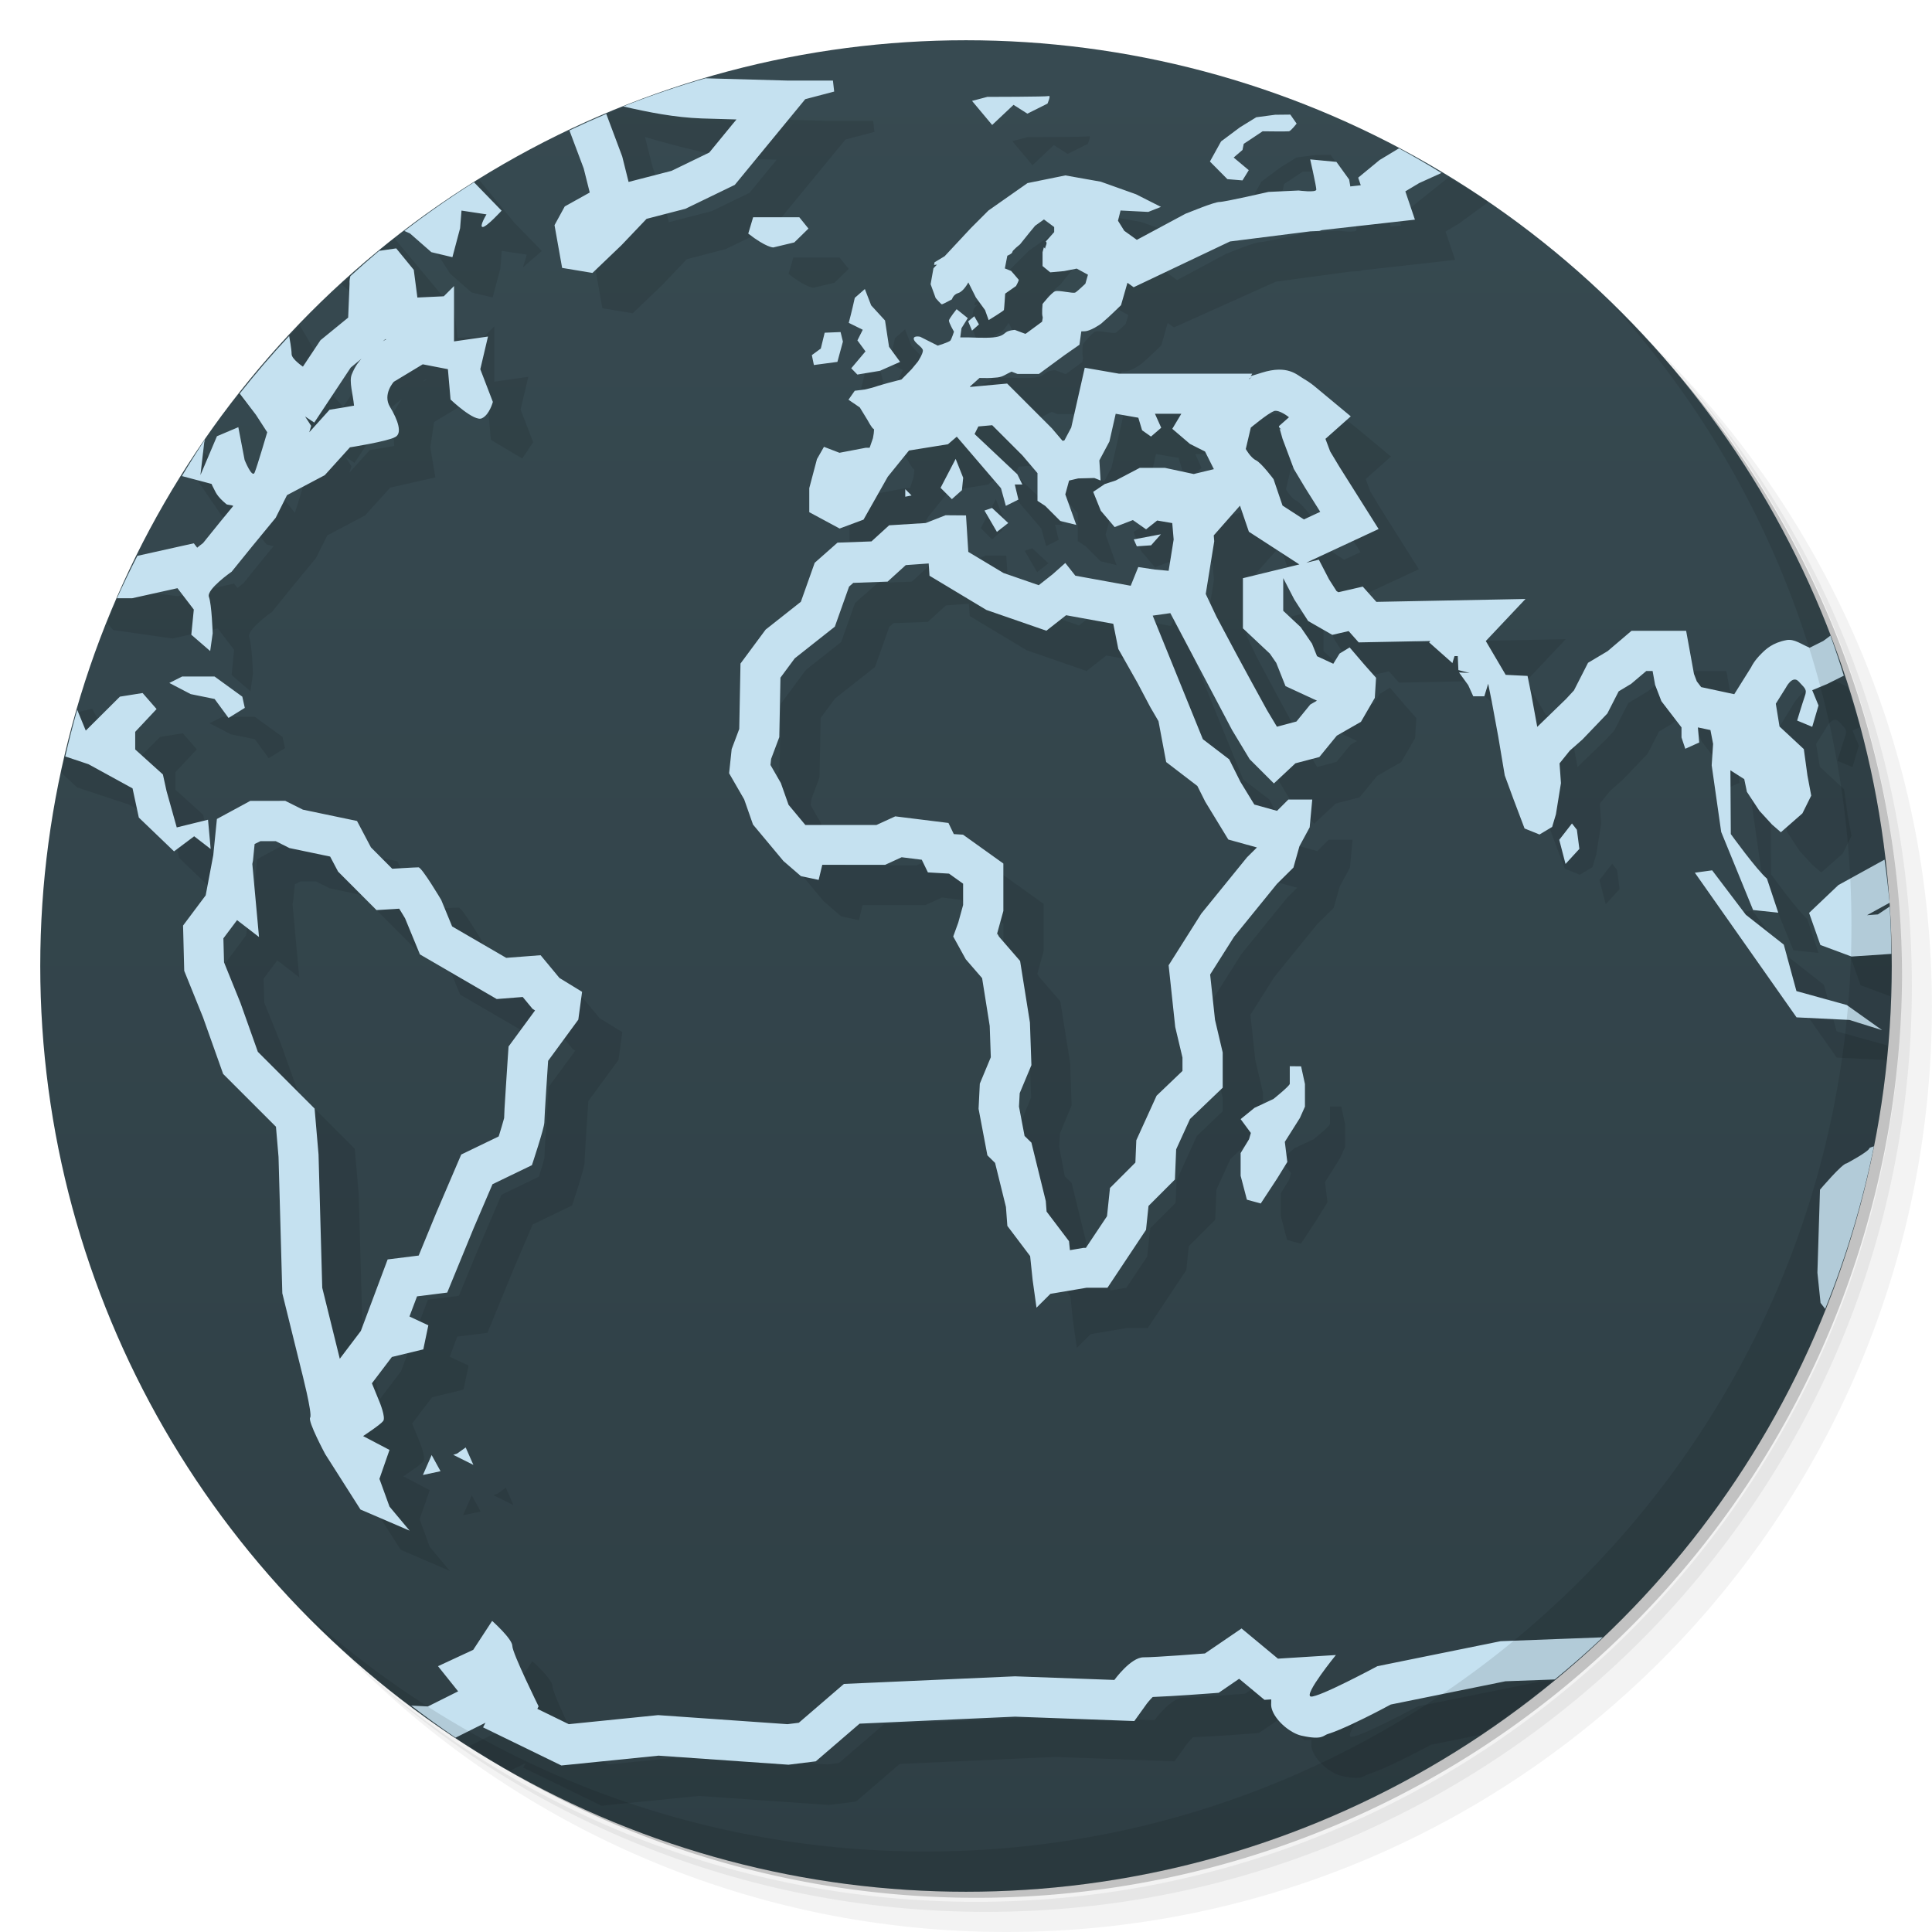 <svg version="1.1" viewBox="0 0 48 48" xmlns="http://www.w3.org/2000/svg">
 <defs>
  <linearGradient id="bg" x2="0" y1="1" y2="47" gradientUnits="userSpaceOnUse">
   <stop style="stop-color:#374a51" offset="0"/>
   <stop style="stop-color:#2f3f45" offset="1"/>
  </linearGradient>
 </defs>
 <path d="m36.31 5c5.859 4.062 9.688 10.831 9.688 18.5 0 12.426-10.07 22.5-22.5 22.5-7.669 0-14.438-3.828-18.5-9.688 1.037 1.822 2.306 3.499 3.781 4.969 4.085 3.712 9.514 5.969 15.469 5.969 12.703 0 23-10.298 23-23 0-5.954-2.256-11.384-5.969-15.469-1.469-1.475-3.147-2.744-4.969-3.781zm4.969 3.781c3.854 4.113 6.219 9.637 6.219 15.719 0 12.703-10.297 23-23 23-6.081 0-11.606-2.364-15.719-6.219 4.16 4.144 9.883 6.719 16.219 6.719 12.703 0 23-10.298 23-23 0-6.335-2.575-12.06-6.719-16.219z" style="opacity:.05"/>
 <path d="m41.28 8.781c3.712 4.085 5.969 9.514 5.969 15.469 0 12.703-10.297 23-23 23-5.954 0-11.384-2.256-15.469-5.969 4.113 3.854 9.637 6.219 15.719 6.219 12.703 0 23-10.298 23-23 0-6.081-2.364-11.606-6.219-15.719z" style="opacity:.1"/>
 <path d="m31.25 2.375c8.615 3.154 14.75 11.417 14.75 21.13 0 12.426-10.07 22.5-22.5 22.5-9.708 0-17.971-6.135-21.12-14.75a23 23 0 0 0 44.875-7 23 23 0 0 0-16-21.875z" style="opacity:.2"/>
 <circle cx="24" cy="24" r="23" style="fill:url(#bg)"/>
 <path d="m15.922 2.478c-0.315 0.123-0.628 0.252-0.938 0.389l0.518 2.32 0.15 0.598-0.621 0.346-0.254 0.465 0.189 1.062 0.754 0.125 0.719-0.688 0.625-0.656 0.965-0.25 1.227-0.594 0.719-0.875 1.031-1.254 0.719-0.189-0.031-0.273h-1.121l-2.047-0.059zm11.135 0.908c-0.055 0.02-1.527 0.021-1.527 0.021l-0.379 0.1 0.5 0.598 0.531-0.5 0.344 0.219 0.5-0.25s0.09-0.211 0.031-0.188zm-11.033 0.018c0.111 0.033 1.76 0.516 2.416 0.539h0.004l0.855 0.025-0.098 0.117-0.578 0.705-0.939 0.455-1.066 0.275-0.158-0.633-0.25-0.752zm17.033 0.443-0.375 0.004-0.469 0.062-0.406 0.25-0.469 0.35-0.277 0.5 0.434 0.438 0.375 0.031 0.156-0.254-0.375-0.314 0.219-0.188 0.031-0.152 0.469-0.312s0.609 8e-3 0.656 0c0.051-0.012 0.189-0.191 0.189-0.191l-0.156-0.223zm2.934 0.559-0.715 0.57-0.531 0.438 0.064 0.189-0.262 0.029c-8.7e-4 -0.006 8.99e-4 -0.01 0-0.016l-0.027-0.156-0.316-0.438-0.652-0.062s0.152 0.664 0.152 0.75c0 0.082-0.438 0.023-0.438 0.023l-0.75 0.035s-1.086 0.25-1.219 0.25-0.761 0.262-0.812 0.281l-0.023 0.004v0.002l-2e-3 0.002-1.215 0.652-0.312-0.225-0.156-0.25 0.064-0.254 0.688 0.035 0.316-0.125-0.621-0.314-0.875-0.312-0.879-0.156-0.941 0.191-0.969 0.68-0.438 0.438-0.652 0.699-0.25 0.15-0.012 0.066c0.02-0.003 0.039-0.004 0.072-0.008-0.042 0.04-0.046 0.05-0.088 0.092l-0.07 0.395 0.125 0.344s0.133 0.156 0.156 0.156c0.02 0 0.25-0.125 0.25-0.125s0.027-0.117 0.156-0.156c0.133-0.039 0.25-0.264 0.25-0.264l0.188 0.375 0.227 0.312 0.09 0.25s0.363-0.223 0.379-0.25c8e-3 -0.031 0.031-0.408 0.031-0.408l0.27-0.189s0.074-0.133 0.066-0.156c-0.012-0.02-0.188-0.219-0.188-0.219l-0.156-0.062 0.062-0.316s0.125-0.051 0.125-0.094c0-0.039 0.191-0.189 0.191-0.189l0.219-0.273 0.156-0.189 0.219-0.156 0.254 0.189v0.125l-0.209 0.234c0.05 0.032-0.012 0.118-0.018 0.178-0.016-0.018-0.016-0.02-0.029-0.035l-0.033 0.123v0.344l0.191 0.156 0.344-0.031 0.314-0.062 0.279 0.152-0.064 0.223s-0.195 0.188-0.25 0.219c-0.059 0.031-0.41-0.063-0.5-0.031-0.09 0.031-0.314 0.316-0.314 0.316 0 0-0.023 0.248 0 0.312 0.012 0.023-0.004 0.071-0.012 0.129l-0.025 0.018-0.379 0.279h-0.023l-0.25-0.094s-0.16 0.008-0.227 0.066c-0.063 0.051-0.119 0.102-0.312 0.121-0.191 0.02-0.563 0-0.598 0h-0.219l0.031-0.229 0.156-0.25-0.277-0.223s-0.184 0.23-0.191 0.281c-4e-3 0.055 0.125 0.279 0.125 0.279s-0.059 0.182-0.09 0.221c-0.035 0.039-0.312 0.125-0.312 0.125l-0.439-0.221s-0.18-0.038-0.156 0.064c0.027 0.102 0.225 0.195 0.225 0.281 0 0.082-0.125 0.273-0.125 0.273l-0.156 0.189-0.25 0.254-0.344 0.09s-0.251 0.07-0.314 0.094c-0.066 0.023-0.254 0.066-0.254 0.066l-0.25 0.031-0.156 0.223 0.281 0.191 0.189 0.309s0.119 0.223 0.154 0.223c0.031 0-0.016 0.232-0.016 0.232l-0.082 0.238h-0.094l-0.656 0.125-0.385-0.148-0.174 0.305-0.191 0.721v0.598l0.754 0.406 0.594-0.221 0.602-1.065 0.527-0.652 0.969-0.156 0.219-0.188 1.098 1.281 0.121 0.438 0.312-0.156-0.09-0.375h0.188l-0.125-0.254-1.062-1 0.094-0.188 0.344-0.031 0.75 0.75 0.375 0.441v0.688l0.191 0.125 0.375 0.375 0.398 0.098-0.273-0.758 0.094-0.344 0.227-0.053 0.4-0.01 0.156 0.062-0.031-0.5 0.25-0.469 0.156-0.689 0.562 0.098 0.094 0.312 0.221 0.156 0.254-0.219-0.156-0.348h0.656l-0.225 0.375 0.439 0.375 0.375 0.189 0.219 0.438-0.5 0.121-0.719-0.154h-0.621l-0.598 0.314-0.271 0.088-0.289 0.195 0.189 0.469 0.344 0.406 0.453-0.174 0.328 0.23 0.275-0.219 0.375 0.064 0.035 0.408-0.125 0.777-0.344-0.031-0.41-0.062-0.188 0.465-1.375-0.25-0.25-0.316-0.316 0.281-0.344 0.271-0.875-0.303-0.875-0.525-0.057-0.906-0.508-0.004-0.492 0.193-0.91 0.057-0.439 0.4-0.844 0.031-0.566 0.5-0.344 0.969-0.875 0.691-0.625 0.844-0.031 1.625-0.188 0.5-0.064 0.6 0.375 0.65 0.219 0.625 0.756 0.906 0.434 0.375 0.441 0.094 0.09-0.375h1.562l0.41-0.188 0.5 0.062 0.152 0.314 0.525 0.031 0.35 0.25v0.529l-0.121 0.439-0.125 0.344 0.312 0.566 0.406 0.469 0.189 1.188 0.027 0.777-0.273 0.656-0.031 0.625 0.219 1.156 0.191 0.188 0.27 1.094 0.035 0.471 0.566 0.75 0.062 0.594 0.096 0.688 0.346-0.344 0.902-0.152h0.516l0.957-1.438 0.062-0.594 0.656-0.656 0.031-0.75 0.344-0.754 0.812-0.777v-0.875l-0.191-0.812-0.121-1.125 0.594-0.939 1.065-1.312 0.41-0.406 0.15-0.531 0.254-0.469 0.064-0.691h-0.594l-0.281 0.281-0.564-0.156-0.344-0.562-0.281-0.562-0.654-0.5-1.246-3.07 0.438-0.062 1.535 2.906 0.436 0.723 0.602 0.602 0.535-0.5 0.594-0.156 0.434-0.531 0.6-0.344 0.344-0.594 0.031-0.5-0.281-0.316-0.375-0.438-0.25 0.152-0.156 0.254-0.404-0.188-0.125-0.312-0.281-0.41-0.434-0.406v-0.812l0.275 0.531 0.344 0.535 0.6 0.344 0.406-0.094 0.25 0.281 1.783-0.035-0.033 0.035 0.564 0.5 0.012 0.018 0.055-0.178h0.08l0.016 0.348 0.281 0.072-0.266-0.014 0.229 0.316 0.125 0.277h0.275l0.096-0.312 0.094 0.467 0.156 0.846 0.162 0.965 0.215 0.586 0.277 0.732 0.371 0.15 0.314-0.188 0.094-0.314 0.125-0.775-0.035-0.49 0.254-0.316 0.312-0.275 0.621-0.648 0.223-0.436 0.059-0.115 0.312-0.188 0.375-0.318h0.156l0.062 0.344 0.156 0.406 0.5 0.652v0.25l0.094 0.281 0.346-0.156-0.033-0.375 0.312 0.066 0.066 0.344-0.035 0.531 0.236 1.656 0.793 1.94 0.625 0.066-0.281-0.846c-0.258-0.22-0.898-1.107-0.898-1.107l-0.01-1.584 0.344 0.219 0.066 0.316 0.309 0.469 0.316 0.344 0.219 0.191 0.535-0.469 0.219-0.441-0.094-0.5-0.09-0.656-0.604-0.562-0.092-0.566 0.25-0.398s0.16-0.32 0.316-0.156c0.148 0.168 0.223 0.188 0.152 0.375-0.063 0.184-0.188 0.598-0.188 0.598l0.375 0.156 0.156-0.531-0.156-0.379 0.188-0.078c-0.096-0.338-0.199-0.673-0.311-1.006-0.179-0.083-0.342-0.195-0.518-0.162-0.347 0.065-0.514 0.227-0.623 0.336-0.166 0.166-0.229 0.284-0.258 0.344l-0.416 0.664-0.822-0.176-0.109-0.143-0.07-0.184-0.195-1.072h-1.357l-0.592 0.504-0.488 0.291-0.35 0.686-0.197 0.213-0.715 0.693-0.145-0.791-0.096-0.475-0.543-0.027-0.494-0.84 0.986-1.045-3.705 0.072-0.338-0.379-0.604 0.139-0.047-0.027-0.186-0.291-0.254-0.49-0.314 0.076 1.799-0.838-0.975-1.547-0.229-0.381-0.117-0.312 0.629-0.559-0.898-0.746s-0.114-0.098-0.277-0.191c-0.163-0.093-0.392-0.35-1.035-0.148l-0.275 0.086 0.037-0.061h-3.309l-0.852-0.148-0.336 1.486-0.17 0.32-0.045 0.01-0.266-0.312-1.111-1.111-0.92 0.084-0.004-0.01 0.238-0.213c0.126 0.003 0.26 0.007 0.438-0.012h2e-3c0.147-0.016 0.21-0.081 0.355-0.145l0.148 0.057h0.533l0.633-0.465 0.373-0.26 0.047-0.334c0.077-0.003 0.127 0.018 0.314-0.08l0.014-0.006 0.012-0.008c0.17-0.096 0.174-0.118 0.217-0.154 0.043-0.036 0.08-0.069 0.113-0.1 0.067-0.061 0.123-0.115 0.123-0.115l0.193-0.186 0.16-0.557 0.154 0.111 2.533-1.137 1.857-0.252 0.223-0.01 0.062-0.02 2.312-0.26-0.238-0.703 0.342-0.205c0.005-0.003 0.381-0.284 0.727-0.533-0.327-0.212-0.659-0.416-0.996-0.611zm-24.094 0.055c-0.528 0.331-1.043 0.684-1.543 1.057l0.832 1.283 0.531 0.465 0.523 0.125 0.191-0.719 0.035-0.439 0.621 0.094-0.094 0.314 0.469-0.406-0.686-0.705zm-2.1 1.457c-0.454 0.364-0.895 0.745-1.32 1.143l1.209 0.986-0.035 0.844-0.688 0.562-0.436 0.656-0.281-0.312-0.061-0.449-0.742-1.275c-0.176 0.183-0.348 0.368-0.518 0.557l0.631 1.42-0.783-0.564-0.383-0.277c-0.162 0.206-0.321 0.414-0.477 0.625l1.043 0.945 0.402 0.527 0.281 0.434-0.312 1-0.25-0.312-0.156-0.814-0.531 0.225-0.41 0.965 0.072-0.756-1.113-0.902c-0.093 0.147-0.184 0.295-0.273 0.443l0.854 1.24 0.736 0.195 0.051 0.107 0.316 0.395 0.172 0.045-0.318 0.387-0.432 0.535c-0.042 0.03-0.079 0.061-0.146 0.115l-0.084-0.109-1.402 0.312-1.4-0.17c-0.124 0.278-0.243 0.558-0.355 0.84l0.154 0.172 1.473 0.211 1.125-0.25 0.406 0.531-0.062 0.625 0.469 0.406 0.062-0.441s-0.023-0.719-0.094-0.906c-0.063-0.188 0.566-0.625 0.566-0.625l0.496-0.613 0.598-0.727 0.281-0.562 0.938-0.496 0.625-0.691 1.121-0.254-0.125-0.75 0.094-0.625 0.719-0.434 0.625 0.121 0.066 0.754 0.781 0.465 0.27-0.406-0.312-0.812 0.191-0.812-0.844 0.121v-1.375l-0.254 0.254-0.656 0.031-0.09-0.688-0.436-0.529zm20.66 0.395c0.002 0.001 0.004 0.003 0.006 0.004l-0.016 0.002zm-10.746 0.086-0.121 0.406c0.449 0.348 0.621 0.344 0.621 0.344l0.523-0.125 0.352-0.344-0.227-0.281h-0.916zm2.775 1.783-0.25 0.219c-0.066 0.305-0.15 0.621-0.15 0.621l0.348 0.172-0.133 0.264 0.201 0.273-0.354 0.42 0.152 0.156 0.562-0.094 0.5-0.221-0.275-0.375-0.1-0.654-0.344-0.375zm2.719 0.676-0.152 0.127 0.096 0.23 0.172-0.154zm-3.322 0.393-0.395 0.016-0.096 0.393-0.223 0.164 0.051 0.246 0.584-0.078 0.137-0.504zm-11.311 0.178h0.025l-0.088 0.051zm-0.592 0.484-0.242 0.391 0.057 0.775-0.258 0.045-0.35 0.057-0.504 0.559 0.047-0.158-0.152-0.234 0.229 0.152 0.906-1.367zm22.326 0.363c-0.188 0.066-0.222 0.107-0.281 0.15l0.016-0.025 0.152-0.076zm0.342 0.938c0.137-0.043 0.375 0.154 0.375 0.154l-0.25 0.221 0.01 0.035c0.037 0.031 0.046 0.05 0.045 0.049-7.8e-4 -1e-3 0.001 2e-3 2e-3 0.004-0.011-0.009-0.03-0.021-0.039-0.029l0.072 0.254 0.281 0.75 0.281 0.469 0.375 0.596-0.406 0.189-0.531-0.344-0.223-0.656s-0.303-0.406-0.436-0.469c-0.137-0.066-0.254-0.281-0.254-0.281l0.125-0.531s0.431-0.357 0.564-0.404l0.008-0.004zm-7.906 1.188-0.375 0.719 0.281 0.281 0.25-0.223 0.031-0.309zm-1.252 0.752v0.188l0.156-0.031zm8.316 0.41 0.221 0.648 1.254 0.812-1.402 0.342v1.246l0.67 0.629 0.158 0.229 0.23 0.578 0.781 0.361-0.166 0.096-0.344 0.422-0.484 0.129-0.246-0.41-0.4-0.73-0.371-0.684-0.486-0.912-0.266-0.562 0.211-1.309-0.012-0.146zm-6.16 0.057-0.188 0.064 0.309 0.531 0.281-0.221zm4.195 0.654-0.674 0.127 0.076 0.172 0.355-0.025zm-5.769 0.725 0.02 0.305 1.414 0.85 1.49 0.516 0.49-0.385 1.172 0.213 0.125 0.625 0.477 0.844 0.318 0.602 0.203 0.348 0.191 1.016 0.775 0.594 0.197 0.393 0.572 0.938 0.711 0.197-0.246 0.244-1.137 1.4-0.811 1.283 0.164 1.533 0.18 0.76v0.332l-0.643 0.615-0.504 1.107-0.023 0.555-0.631 0.631-0.074 0.701-0.525 0.787h-0.062l-0.334 0.057-0.023-0.223-0.557-0.736-0.02-0.262-0.357-1.451-0.17-0.166-0.139-0.73 0.018-0.332 0.291-0.697-0.037-1.059-0.244-1.529-0.525-0.605-0.041-0.076-0.018 0.047 0.168-0.609v-1.178l-1.002-0.717-0.229-0.014-0.133-0.277-1.322-0.164-0.469 0.215h-1.764l-0.418-0.502-0.191-0.541-0.258-0.449 0.016-0.15 0.203-0.541 0.029-1.478 0.355-0.48 0.996-0.787 0.354-0.996 0.105-0.092 0.852-0.031 0.451-0.41zm-21.783 2.607-0.389 0.096c-0.144 0.492-0.271 0.989-0.381 1.49l0.395 0.369 1.285 0.426 1.094 0.6 0.156 0.725 0.875 0.84 0.5-0.375 0.41 0.316-0.066-0.727-0.777 0.191-0.254-0.906-0.09-0.41-0.688-0.621v-0.438l0.531-0.566-0.348-0.398-0.564 0.09-0.848 0.844zm3.228 0.201v0.004l-0.311 0.156 0.531 0.277 0.594 0.121 0.346 0.471 0.404-0.25-0.062-0.279-0.689-0.5zm1.693 3.09v0.004l-0.008 0.004-0.814 0.441-0.09 0.898-0.189 1-0.562 0.75 0.029 1.125 0.467 1.156 0.5 1.406 1.312 1.312 0.064 0.75 0.094 3.387 0.469 1.898s0.285 1.103 0.223 1.19c-0.066 0.09 0.375 0.91 0.375 0.91l0.875 1.375 1.221 0.525-0.5-0.598-0.25-0.689 0.25-0.719-0.656-0.344s0.434-0.285 0.5-0.375-0.09-0.469-0.09-0.469l-0.191-0.467 0.496-0.654 0.781-0.189 0.125-0.598-0.469-0.219 0.188-0.5 0.75-0.094 0.656-1.598 0.469-1.094 0.979-0.473s0.309-0.926 0.309-1.062c0-0.129 0.094-1.531 0.094-1.531l0.75-1.023 0.094-0.691-0.562-0.344-0.469-0.566-0.854 0.066-1.344-0.781-0.27-0.656s-0.48-0.812-0.566-0.812-0.652 0.035-0.652 0.035l-0.529-0.531-0.346-0.656-1.344-0.281-0.438-0.219zm32.844 0.561-0.316 0.406 0.156 0.6 0.344-0.375-0.062-0.475zm-32.584 0.439h0.379l0.342 0.172 1.01 0.211 0.197 0.373 0.955 0.957 0.451-0.027s0.078-0.006 0.113-0.008c0.071 0.113 0.126 0.206 0.146 0.24l0.369 0.896 1.908 1.109 0.646-0.051 0.244 0.295 0.062 0.039-0.658 0.896-0.02 0.291s-0.023 0.352-0.047 0.721c-0.012 0.184-0.024 0.373-0.033 0.525-0.006 0.104-7e-3 0.167-0.01 0.24-4e-3 0.017-0.01 0.038-0.02 0.072-0.024 0.086-0.059 0.206-0.096 0.324-0.01 0.032-0.01 0.032-0.02 0.062l-0.93 0.449-0.619 1.445-0.438 1.065-0.771 0.096-0.666 1.777-0.523 0.691-0.436-1.764-0.092-3.309-0.098-1.143-1.41-1.41-0.432-1.215-0.408-1.008-0.016-0.596 0.34-0.453 0.545 0.42-0.166-1.815 0.016-0.082 0.041-0.414zm36.066 0.725-0.43 0.059 2.527 3.594 1.244 0.061c0.008-0.118 0.015-0.236 0.021-0.354l-0.018-0.014-1.25-0.346-0.314-1.154-0.943-0.742zm3.422 0.209-0.287 0.158-0.727 0.691 0.281 0.797 0.736 0.273c0.016-0.25 0.029-0.5 0.037-0.75-0.004-0.39-0.017-0.78-0.041-1.17zm-13.916 4.658v0.439c-0.02 0.066-0.406 0.375-0.406 0.375l-0.469 0.219-0.346 0.281 0.254 0.344-0.045 0.156-0.209 0.344v0.564l0.156 0.594 0.344 0.094 0.41-0.625 0.25-0.406-0.062-0.5 0.375-0.594 0.125-0.281v-0.562l-0.096-0.439zm-20.475 9.473-0.215 0.152-0.094 0.031 0.5 0.25zm-0.848 0.184 2e-3 0.004 2e-3 -0.004zm2e-3 0.004-0.217 0.496 0.438-0.094zm1.502 4.123-0.469 0.717-0.875 0.406 0.5 0.625-0.721 0.359c0.33 0.214 0.665 0.42 1.006 0.617l0.395-0.197-0.059 0.115 1.945 0.947 2.416-0.244 3.227 0.225 0.678-0.084 1.088-0.936 3.863-0.174 2.963 0.109 0.312-0.434s0.064-0.083 0.139-0.158c0.009-0.009 0.009-0.001 0.018-0.006 0.553-0.022 1.361-0.084 1.361-0.084l0.266-0.02 0.508-0.348 0.629 0.523 0.168-0.01c0.005 0.096-0.022 0.156 0.035 0.293 0.112 0.269 0.45 0.545 0.713 0.607l0.02 4e-3c0.506 0.11 0.523-0.009 0.633-0.043 0.11-0.034 0.204-0.072 0.303-0.113 0.198-0.083 0.41-0.184 0.615-0.285 0.338-0.167 0.548-0.282 0.65-0.336l1.232-0.25c0.622-0.416 1.223-0.862 1.801-1.336l-0.303 0.012-3.062 0.621s-1.477 0.793-1.656 0.754c-0.18-0.043 0.625-1.031 0.625-1.031l-1.44 0.09-0.904-0.75-0.91 0.621s-1.215 0.096-1.527 0.096c-0.316 0-0.723 0.562-0.723 0.562l-2.469-0.09-4.25 0.189-1.121 0.965-0.281 0.035-3.215-0.225-2.219 0.225-0.781-0.381 0.031-0.062s-0.652-1.32-0.652-1.5c0-0.176-0.5-0.621-0.5-0.621z" style="opacity:.1"/>
 <path d="m17.525 1.945c-0.692 0.201-1.373 0.434-2.043 0.699 0.626 0.144 1.279 0.275 1.957 0.299h0.004l0.855 0.025-0.098 0.117-0.578 0.705-0.939 0.455-1.066 0.275-0.158-0.633-0.396-1.057c-0.308 0.13-0.614 0.267-0.916 0.41l0.355 0.945 0.15 0.598-0.621 0.346-0.254 0.465 0.189 1.062 0.754 0.125 0.719-0.688 0.625-0.656 0.965-0.25 1.227-0.594 0.719-0.875 1.031-1.254 0.719-0.189-0.031-0.273h-1.121zm8.531 0.441c-0.055 0.02-1.527 0.021-1.527 0.021l-0.379 0.1 0.5 0.598 0.531-0.5 0.344 0.219 0.5-0.25s0.09-0.211 0.031-0.188zm6 0.461-0.375 0.004-0.469 0.062-0.406 0.25-0.469 0.35-0.277 0.5 0.434 0.438 0.375 0.031 0.156-0.254-0.375-0.314 0.219-0.188 0.031-0.152 0.469-0.312s0.609 8e-3 0.656 0c0.051-0.012 0.189-0.191 0.189-0.191l-0.156-0.223zm2.701 0.838-0.482 0.291-0.531 0.438 0.064 0.189-0.262 0.029c-8.7e-4 -0.006 8.99e-4 -0.01 0-0.016l-0.027-0.156-0.316-0.438-0.652-0.062s0.152 0.664 0.152 0.75c0 0.082-0.438 0.023-0.438 0.023l-0.75 0.035s-1.086 0.25-1.219 0.25-0.761 0.262-0.812 0.281l-0.023 0.004v0.002l-2e-3 0.002-1.215 0.652-0.312-0.225-0.156-0.25 0.064-0.254 0.688 0.035 0.316-0.125-0.621-0.314-0.875-0.312-0.879-0.156-0.941 0.191-0.969 0.68-0.438 0.438-0.652 0.699-0.25 0.15-0.012 0.066c0.02-0.003 0.039-0.004 0.072-0.008-0.042 0.04-0.046 0.05-0.088 0.092l-0.07 0.395 0.125 0.344s0.133 0.156 0.156 0.156c0.02 0 0.25-0.125 0.25-0.125s0.027-0.117 0.156-0.156c0.133-0.039 0.25-0.264 0.25-0.264l0.188 0.375 0.227 0.312 0.09 0.25s0.363-0.223 0.379-0.25c8e-3 -0.031 0.031-0.408 0.031-0.408l0.27-0.189s0.074-0.133 0.066-0.156c-0.012-0.02-0.188-0.219-0.188-0.219l-0.156-0.062 0.062-0.316s0.125-0.051 0.125-0.094c0-0.039 0.191-0.189 0.191-0.189l0.219-0.273 0.156-0.189 0.219-0.156 0.254 0.189v0.125l-0.209 0.234c0.05 0.032-0.012 0.118-0.018 0.178-0.016-0.018-0.016-0.02-0.029-0.035l-0.033 0.123v0.344l0.191 0.156 0.344-0.031 0.314-0.062 0.279 0.152-0.064 0.223s-0.195 0.188-0.25 0.219c-0.059 0.031-0.41-0.063-0.5-0.031-0.09 0.031-0.314 0.316-0.314 0.316s-0.023 0.248 0 0.312c0.012 0.023-0.004 0.071-0.012 0.129l-0.025 0.018-0.379 0.279h-0.023l-0.25-0.094s-0.16 0.008-0.227 0.066c-0.063 0.051-0.119 0.102-0.312 0.121-0.191 0.02-0.563 0-0.598 0h-0.219l0.031-0.229 0.156-0.25-0.277-0.223s-0.184 0.23-0.191 0.281c-4e-3 0.055 0.125 0.279 0.125 0.279s-0.059 0.182-0.09 0.221c-0.035 0.039-0.312 0.125-0.312 0.125l-0.439-0.221s-0.18-0.038-0.156 0.064c0.027 0.102 0.225 0.195 0.225 0.281 0 0.082-0.125 0.273-0.125 0.273l-0.156 0.189-0.25 0.254-0.344 0.09s-0.251 0.07-0.314 0.094c-0.066 0.023-0.254 0.066-0.254 0.066l-0.25 0.031-0.156 0.223 0.281 0.191 0.189 0.309s0.119 0.223 0.154 0.223c0.031 0-0.016 0.232-0.016 0.232l-0.082 0.238h-0.094l-0.656 0.125-0.385-0.148-0.174 0.305-0.191 0.721v0.598l0.754 0.406 0.594-0.221 0.602-1.065 0.527-0.652 0.969-0.156 0.219-0.188 1.098 1.281 0.121 0.438 0.312-0.156-0.09-0.375h0.188l-0.125-0.254-1.062-1 0.094-0.188 0.344-0.031 0.75 0.75 0.375 0.441v0.688l0.191 0.125 0.375 0.375 0.398 0.098-0.273-0.758 0.094-0.344 0.227-0.053 0.4-0.01 0.156 0.062-0.031-0.5 0.25-0.469 0.156-0.689 0.562 0.098 0.094 0.312 0.221 0.156 0.254-0.219-0.156-0.348h0.656l-0.225 0.375 0.439 0.375 0.375 0.189 0.219 0.438-0.5 0.121-0.719-0.154h-0.621l-0.598 0.314-0.271 0.088-0.289 0.195 0.189 0.469 0.344 0.406 0.453-0.174 0.328 0.23 0.275-0.219 0.375 0.064 0.035 0.408-0.125 0.777-0.344-0.031-0.41-0.062-0.188 0.465-1.375-0.25-0.25-0.316-0.316 0.281-0.344 0.271-0.875-0.303-0.875-0.525-0.057-0.906-0.508-0.004-0.492 0.193-0.91 0.057-0.439 0.4-0.844 0.031-0.566 0.5-0.344 0.969-0.875 0.691-0.625 0.844-0.031 1.625-0.188 0.5-0.064 0.6 0.375 0.65 0.219 0.625 0.756 0.906 0.434 0.375 0.441 0.094 0.09-0.375h1.562l0.41-0.188 0.5 0.062 0.152 0.314 0.525 0.031 0.35 0.25v0.529l-0.121 0.439-0.125 0.344 0.312 0.566 0.406 0.469 0.189 1.188 0.027 0.777-0.273 0.656-0.031 0.625 0.219 1.156 0.191 0.188 0.27 1.094 0.035 0.471 0.566 0.75 0.062 0.594 0.096 0.688 0.346-0.344 0.902-0.152h0.516l0.957-1.438 0.062-0.594 0.656-0.656 0.031-0.75 0.344-0.754 0.812-0.777v-0.875l-0.191-0.812-0.121-1.125 0.594-0.939 1.065-1.312 0.41-0.406 0.15-0.531 0.254-0.469 0.064-0.691h-0.594l-0.281 0.281-0.564-0.156-0.344-0.562-0.281-0.562-0.654-0.5-1.246-3.07 0.438-0.062 1.535 2.906 0.436 0.723 0.602 0.602 0.535-0.5 0.594-0.156 0.434-0.531 0.6-0.344 0.344-0.594 0.031-0.5-0.281-0.316-0.375-0.438-0.25 0.152-0.156 0.254-0.404-0.188-0.125-0.312-0.281-0.41-0.434-0.406v-0.812l0.275 0.531 0.344 0.535 0.6 0.344 0.406-0.094 0.25 0.281 1.783-0.035-0.033 0.035 0.564 0.5 0.012 0.018 0.055-0.178h0.08l0.016 0.348 0.281 0.072-0.266-0.014 0.229 0.316 0.125 0.277h0.275l0.096-0.312 0.094 0.467 0.156 0.846 0.162 0.965 0.215 0.586 0.277 0.732 0.371 0.15 0.314-0.188 0.094-0.314 0.125-0.775-0.035-0.49 0.254-0.316 0.312-0.275 0.621-0.648 0.223-0.436 0.059-0.115 0.312-0.188 0.375-0.318h0.156l0.062 0.344 0.156 0.406 0.5 0.652v0.25l0.094 0.281 0.346-0.156-0.033-0.375 0.312 0.066 0.066 0.344-0.035 0.531 0.236 1.656 0.793 1.94 0.625 0.066-0.281-0.846c-0.258-0.22-0.898-1.107-0.898-1.107l-0.01-1.584 0.344 0.219 0.066 0.316 0.309 0.469 0.316 0.344 0.219 0.191 0.535-0.469 0.219-0.441-0.094-0.5-0.09-0.656-0.604-0.562-0.092-0.566 0.25-0.398s0.16-0.32 0.316-0.156c0.148 0.168 0.223 0.188 0.152 0.375-0.063 0.184-0.188 0.598-0.188 0.598l0.375 0.156 0.156-0.531-0.156-0.379 0.375-0.156 0.41-0.205c-0.103-0.335-0.214-0.667-0.332-0.996-0.061 0.044-0.114 0.089-0.178 0.133l-0.316 0.158-0.023 0.01c-0.204-0.083-0.381-0.226-0.576-0.189-0.347 0.065-0.514 0.227-0.623 0.336-0.166 0.166-0.229 0.284-0.258 0.344l-0.416 0.664-0.822-0.176-0.109-0.143-0.07-0.184-0.195-1.072h-1.357l-0.592 0.504-0.488 0.291-0.35 0.686-0.197 0.213-0.715 0.693-0.145-0.791-0.096-0.475-0.543-0.027-0.494-0.84 0.986-1.045-3.705 0.072-0.338-0.379-0.604 0.139-0.047-0.027-0.186-0.291-0.254-0.49-0.314 0.076 1.799-0.838-0.975-1.547-0.229-0.381-0.117-0.312 0.629-0.559-0.898-0.746s-0.114-0.098-0.277-0.191c-0.163-0.093-0.392-0.35-1.035-0.148l-0.275 0.086 0.037-0.061h-3.309l-0.852-0.148-0.336 1.486-0.17 0.32-0.045 0.01-0.266-0.312-1.111-1.111-0.92 0.084-0.004-0.01 0.238-0.213c0.126 0.003 0.26 0.007 0.438-0.012h2e-3c0.147-0.016 0.21-0.081 0.355-0.145l0.148 0.057h0.533l0.633-0.465 0.373-0.26 0.047-0.334c0.077-0.003 0.127 0.018 0.314-0.08l0.014-0.006 0.012-0.008c0.17-0.096 0.174-0.118 0.217-0.154 0.043-0.036 0.08-0.069 0.113-0.1 0.067-0.061 0.123-0.115 0.123-0.115l0.193-0.186 0.16-0.557 0.154 0.111 2.393-1.137 1.998-0.252 0.223-0.01 0.062-0.02 2.312-0.26-0.238-0.703 0.342-0.205c0.007-0.004 0.341-0.153 0.555-0.252-0.347-0.214-0.699-0.418-1.057-0.613zm-22.98 0.844c-0.595 0.376-1.173 0.78-1.73 1.209l0.139 0.062 0.531 0.465 0.523 0.125 0.191-0.719 0.035-0.439 0.621 0.094s-0.191 0.314-0.094 0.314c0.098 0 0.469-0.406 0.469-0.406zm17.68 0.783c0.002 0.001 0.004 0.003 0.006 0.004l-0.016 0.002zm-10.746 0.086-0.121 0.406c0.449 0.348 0.621 0.344 0.621 0.344l0.523-0.125 0.352-0.344-0.227-0.281h-0.916zm-8.867 0.773-0.424 0.061c-0.243 0.205-0.481 0.414-0.715 0.629-0.029 0.099-0.02 0.186-0.02 0.186l-0.035 0.844-0.688 0.562-0.436 0.656s-0.281-0.188-0.281-0.312c0-0.119-0.055-0.42-0.061-0.449-0.429 0.46-0.839 0.937-1.228 1.43l0.402 0.527 0.281 0.434s-0.248 0.844-0.312 1c-0.063 0.156-0.25-0.312-0.25-0.312l-0.156-0.814-0.531 0.225-0.41 0.965 0.094-0.811 0.02-0.076c-0.199 0.3-0.39 0.604-0.574 0.912l0.736 0.195c0.023 0.048 0.018 0.048 0.051 0.107 0.051 0.091 0.066 0.186 0.316 0.395 0.025 0.021 0.135 0.019 0.172 0.045l-0.318 0.387-0.432 0.535c-0.042 0.03-0.079 0.061-0.146 0.115l-0.084-0.109-1.402 0.312c-0.178 0.347-0.347 0.698-0.508 1.053h0.379l1.125-0.25 0.406 0.531-0.062 0.625 0.469 0.406 0.062-0.441s-0.023-0.719-0.094-0.906c-0.063-0.188 0.566-0.625 0.566-0.625l0.496-0.613 0.598-0.727 0.281-0.562 0.938-0.496 0.625-0.691s0.934-0.148 1.121-0.254c0.191-0.09 0.066-0.434-0.125-0.75-0.191-0.313 0.094-0.625 0.094-0.625l0.719-0.434 0.625 0.121 0.066 0.754s0.59 0.563 0.781 0.465c0.188-0.09 0.27-0.406 0.27-0.406l-0.312-0.812 0.191-0.812-0.844 0.121v-1.375l-0.254 0.254-0.656 0.031-0.09-0.688zm11.643 1.01-0.25 0.219c-0.066 0.305-0.15 0.621-0.15 0.621l0.348 0.172-0.133 0.264 0.201 0.273-0.354 0.42 0.152 0.156 0.562-0.094 0.5-0.221-0.275-0.375-0.1-0.654-0.344-0.375zm2.719 0.676-0.152 0.127 0.096 0.23 0.172-0.154zm-3.322 0.393-0.395 0.016-0.096 0.393-0.223 0.164 0.051 0.246 0.584-0.078 0.137-0.504zm-11.311 0.178h0.025l-0.088 0.051zm-0.592 0.484c-0.053 0.062-0.147 0.156-0.242 0.391-0.07 0.174 0.031 0.493 0.057 0.775-0.104 0.018-0.258 0.045-0.258 0.045l-0.35 0.057-0.504 0.559 0.047-0.158-0.152-0.234 0.229 0.152 0.906-1.367zm22.326 0.363c-0.188 0.066-0.222 0.107-0.281 0.15l0.016-0.025 0.152-0.076zm0.342 0.938c0.137-0.043 0.375 0.154 0.375 0.154l-0.25 0.221 0.01 0.035c0.037 0.031 0.046 0.05 0.045 0.049-7.8e-4 -1e-3 0.001 2e-3 2e-3 0.004-0.011-0.009-0.03-0.021-0.039-0.029l0.072 0.254 0.281 0.75 0.281 0.469 0.375 0.596-0.406 0.189-0.531-0.344-0.223-0.656s-0.303-0.406-0.436-0.469c-0.137-0.066-0.254-0.281-0.254-0.281l0.125-0.531s0.431-0.357 0.564-0.404l0.008-0.004zm-7.906 1.188-0.375 0.719 0.281 0.281 0.25-0.223 0.031-0.309zm-1.252 0.752v0.188l0.156-0.031zm8.316 0.41 0.221 0.648 1.254 0.812-1.402 0.342v1.246l0.67 0.629 0.158 0.229 0.23 0.578 0.781 0.361-0.166 0.096-0.344 0.422-0.484 0.129-0.246-0.41-0.4-0.73-0.371-0.684-0.486-0.912-0.266-0.562 0.211-1.309-0.012-0.146zm-6.16 0.057-0.188 0.064 0.309 0.531 0.281-0.221zm4.195 0.654-0.674 0.127 0.076 0.172 0.355-0.025zm-5.769 0.725 0.02 0.305 1.414 0.85 1.49 0.516 0.49-0.385 1.172 0.213 0.125 0.625 0.477 0.844 0.318 0.602 0.203 0.348 0.191 1.016 0.775 0.594 0.197 0.393 0.572 0.938 0.711 0.197-0.246 0.244-1.137 1.4-0.811 1.283 0.164 1.533 0.18 0.76v0.332l-0.643 0.615-0.504 1.107-0.023 0.555-0.631 0.631-0.074 0.701-0.525 0.787h-0.062l-0.334 0.057-0.023-0.223-0.557-0.736-0.02-0.262-0.357-1.451-0.17-0.166-0.139-0.73 0.018-0.332 0.291-0.697-0.037-1.059-0.244-1.529-0.525-0.605-0.041-0.076-0.018 0.047 0.168-0.609v-1.178l-1.002-0.717-0.229-0.014-0.133-0.277-1.322-0.164-0.469 0.215h-1.764l-0.418-0.502-0.191-0.541-0.258-0.449 0.016-0.15 0.203-0.541 0.029-1.478 0.355-0.48 0.996-0.787 0.354-0.996 0.105-0.092 0.852-0.031 0.451-0.41zm-18.555 2.809v0.004l-0.311 0.156 0.531 0.277 0.594 0.121 0.346 0.471 0.404-0.25-0.062-0.279-0.689-0.5zm-0.975 0.41-0.564 0.09-0.848 0.844-0.213-0.518c-0.109 0.384-0.208 0.771-0.297 1.16l0.578 0.193 1.094 0.6 0.156 0.725 0.875 0.84 0.5-0.375 0.41 0.316-0.066-0.727-0.777 0.191-0.254-0.906-0.09-0.41-0.688-0.621v-0.438l0.531-0.566zm2.668 2.68v0.004l-0.008 0.004-0.814 0.441-0.09 0.898-0.189 1-0.562 0.75 0.029 1.125 0.467 1.156 0.5 1.406 1.312 1.312 0.064 0.75 0.094 3.387 0.469 1.898s0.285 1.103 0.223 1.19c-0.066 0.09 0.375 0.91 0.375 0.91l0.875 1.375 1.221 0.525-0.5-0.598-0.25-0.689 0.25-0.719-0.656-0.344s0.434-0.285 0.5-0.375-0.09-0.469-0.09-0.469l-0.191-0.467 0.496-0.654 0.781-0.189 0.125-0.598-0.469-0.219 0.188-0.5 0.75-0.094 0.656-1.598 0.469-1.094 0.979-0.473s0.309-0.926 0.309-1.062c0-0.129 0.094-1.531 0.094-1.531l0.75-1.023 0.094-0.691-0.562-0.344-0.469-0.566-0.854 0.066-1.344-0.781-0.27-0.656s-0.48-0.812-0.566-0.812-0.652 0.035-0.652 0.035l-0.529-0.531-0.346-0.656-1.344-0.281-0.438-0.219zm32.844 0.561-0.316 0.406 0.156 0.6 0.344-0.375-0.062-0.475zm-32.584 0.439h0.379l0.342 0.172 1.01 0.211 0.197 0.373 0.955 0.957 0.451-0.027s0.078-0.006 0.113-0.008c0.071 0.113 0.126 0.206 0.146 0.24l0.369 0.896 1.908 1.109 0.646-0.051 0.244 0.295 0.062 0.039-0.658 0.896-0.02 0.291s-0.023 0.352-0.047 0.721c-0.012 0.184-0.024 0.373-0.033 0.525-0.006 0.104-7e-3 0.167-0.01 0.24-4e-3 0.017-0.01 0.038-0.02 0.072-0.024 0.086-0.059 0.206-0.096 0.324-0.01 0.032-0.01 0.032-0.02 0.062l-0.93 0.449-0.619 1.445-0.438 1.065-0.771 0.096-0.666 1.777-0.523 0.691-0.436-1.764-0.092-3.309-0.098-1.143-1.41-1.41-0.432-1.215-0.408-1.008-0.016-0.596 0.34-0.453 0.545 0.42-0.166-1.815 0.016-0.082 0.041-0.414zm40.35 0.459-1.148 0.633-0.727 0.691 0.281 0.797 0.773 0.287 0.99-0.066c-0.004-0.392-0.017-0.784-0.041-1.176-0.104 0.07-0.271 0.182-0.293 0.195l-0.271 0.02 0.561-0.309c-0.033-0.358-0.075-0.716-0.125-1.072zm-4.283 0.266-0.43 0.059 2.527 3.594 1.312 0.064 0.814 0.254-0.879-0.625-1.25-0.346-0.314-1.154-0.943-0.742zm-10.494 4.867v0.439c-0.02 0.066-0.406 0.375-0.406 0.375l-0.469 0.219-0.346 0.281 0.254 0.344-0.045 0.156-0.209 0.344v0.564l0.156 0.594 0.344 0.094 0.41-0.625 0.25-0.406-0.062-0.5 0.375-0.594 0.125-0.281v-0.562l-0.096-0.439zm14.512 1.99c-0.048 0.016-0.108 0.033-0.111 0.047-0.02 0.086-0.562 0.375-0.562 0.375-0.113 0-0.666 0.656-0.666 0.656l-0.064 2.062 0.078 0.75 0.115 0.15c0.527-1.307 0.932-2.66 1.211-4.041zm-34.986 7.482-0.215 0.152-0.094 0.031 0.5 0.25zm-0.848 0.184 2e-3 0.004 2e-3 -0.004zm2e-3 0.004-0.217 0.496 0.438-0.094zm1.502 4.123-0.469 0.717-0.875 0.406 0.5 0.625-0.75 0.375-0.418-0.021c0.361 0.276 0.729 0.542 1.105 0.797l0.742-0.371-0.059 0.115 1.945 0.947 2.416-0.244 3.227 0.225 0.678-0.084 1.088-0.936 3.863-0.174 2.963 0.109 0.312-0.434s0.064-0.083 0.139-0.158c0.009-0.009 0.009-0.001 0.018-0.006 0.553-0.022 1.361-0.084 1.361-0.084l0.266-0.02 0.508-0.348 0.629 0.523 0.168-0.01c0.005 0.096-0.022 0.156 0.035 0.293 0.112 0.269 0.45 0.545 0.713 0.607l0.02 4e-3c0.506 0.11 0.523-0.009 0.633-0.043 0.11-0.034 0.204-0.072 0.303-0.113 0.198-0.083 0.41-0.184 0.615-0.285 0.338-0.167 0.548-0.282 0.65-0.336l2.85-0.578 1.227-0.045c0.409-0.335 0.806-0.684 1.191-1.047l-2.537 0.096-3.062 0.621s-1.477 0.793-1.656 0.754c-0.18-0.043 0.625-1.031 0.625-1.031l-1.44 0.09-0.904-0.75-0.91 0.621s-1.215 0.096-1.527 0.096c-0.316 0-0.723 0.562-0.723 0.562l-2.469-0.09-4.25 0.189-1.121 0.965-0.281 0.035-3.215-0.225-2.219 0.225-0.781-0.381 0.031-0.062s-0.652-1.32-0.652-1.5c0-0.176-0.5-0.621-0.5-0.621z" style="fill:#c5e1f0"/>
 <path d="m40.03 7.531c3.712 4.084 5.969 9.514 5.969 15.469 0 12.703-10.297 23-23 23-5.954 0-11.384-2.256-15.469-5.969 4.178 4.291 10.01 6.969 16.469 6.969 12.703 0 23-10.298 23-23 0-6.462-2.677-12.291-6.969-16.469z" style="opacity:.1"/>
</svg>
